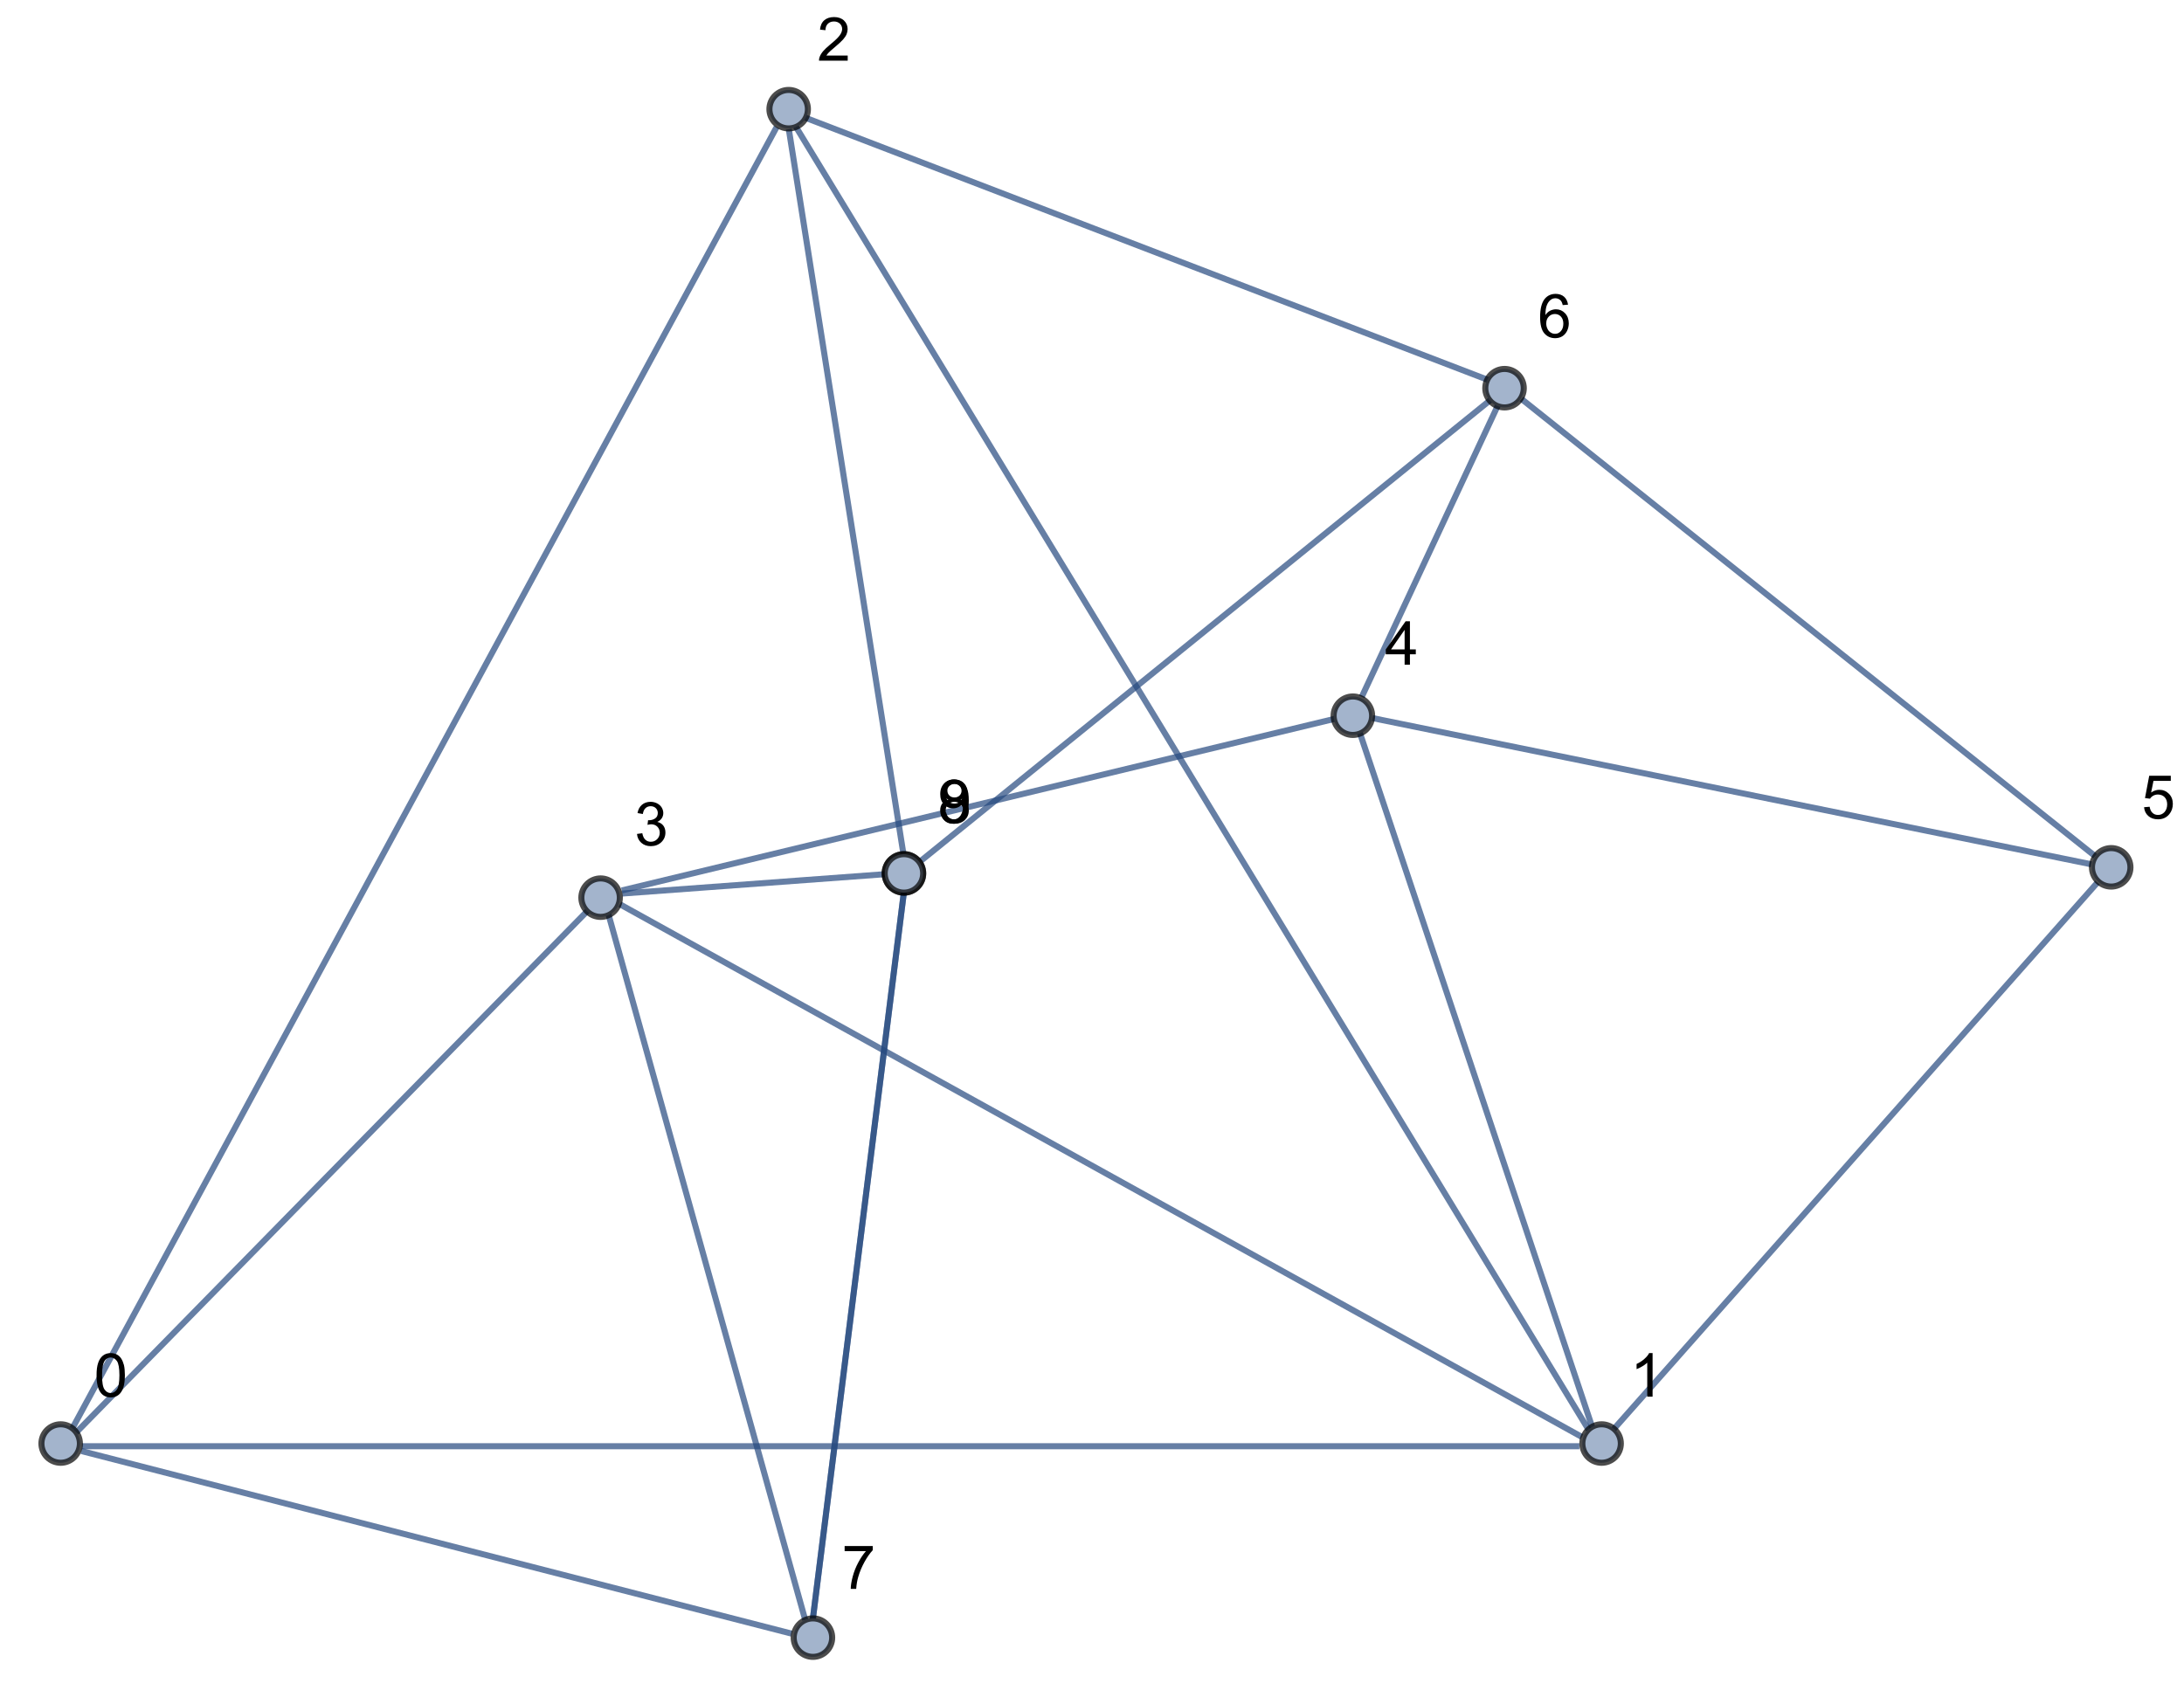 <?xml version="1.0" encoding="UTF-8"?>
<svg xmlns="http://www.w3.org/2000/svg" xmlns:xlink="http://www.w3.org/1999/xlink" width="360pt" height="281pt" viewBox="0 0 360 281" version="1.1">
<defs>
<g>
<symbol overflow="visible" id="glyph0-0">
<path style="stroke:none;" d="M 1.25 0 L 1.25 -6.25 L 6.25 -6.25 L 6.25 0 Z M 1.406 -0.156 L 6.094 -0.156 L 6.094 -6.094 L 1.406 -6.094 Z M 1.406 -0.156 "/>
</symbol>
<symbol overflow="visible" id="glyph0-1">
<path style="stroke:none;" d="M 0.414 -3.531 C 0.41 -4.375 0.496 -5.055 0.676 -5.574 C 0.848 -6.086 1.109 -6.484 1.453 -6.766 C 1.797 -7.043 2.227 -7.184 2.75 -7.188 C 3.129 -7.184 3.465 -7.105 3.758 -6.953 C 4.047 -6.797 4.289 -6.574 4.477 -6.285 C 4.664 -5.992 4.812 -5.637 4.922 -5.223 C 5.027 -4.801 5.078 -4.238 5.082 -3.531 C 5.078 -2.688 4.992 -2.008 4.824 -1.496 C 4.648 -0.977 4.391 -0.578 4.051 -0.301 C 3.703 -0.02 3.27 0.117 2.75 0.121 C 2.055 0.117 1.516 -0.129 1.125 -0.621 C 0.648 -1.215 0.41 -2.184 0.414 -3.531 Z M 1.32 -3.531 C 1.316 -2.352 1.453 -1.57 1.73 -1.184 C 2.004 -0.793 2.344 -0.598 2.75 -0.602 C 3.148 -0.598 3.488 -0.793 3.766 -1.188 C 4.039 -1.574 4.176 -2.355 4.18 -3.531 C 4.176 -4.707 4.039 -5.488 3.766 -5.879 C 3.488 -6.262 3.145 -6.457 2.738 -6.461 C 2.332 -6.457 2.012 -6.285 1.773 -5.945 C 1.469 -5.508 1.316 -4.703 1.32 -3.531 Z M 1.32 -3.531 "/>
</symbol>
<symbol overflow="visible" id="glyph0-2">
<path style="stroke:none;" d="M 3.727 0 L 2.848 0 L 2.848 -5.602 C 2.637 -5.398 2.359 -5.195 2.016 -4.992 C 1.672 -4.789 1.363 -4.637 1.09 -4.539 L 1.09 -5.391 C 1.582 -5.621 2.012 -5.898 2.379 -6.23 C 2.746 -6.555 3.004 -6.875 3.16 -7.188 L 3.727 -7.188 Z M 3.727 0 "/>
</symbol>
<symbol overflow="visible" id="glyph0-3">
<path style="stroke:none;" d="M 5.035 -0.844 L 5.035 0 L 0.305 0 C 0.297 -0.211 0.328 -0.414 0.406 -0.609 C 0.523 -0.93 0.719 -1.246 0.984 -1.562 C 1.25 -1.871 1.633 -2.234 2.133 -2.648 C 2.91 -3.281 3.434 -3.785 3.711 -4.16 C 3.98 -4.535 4.117 -4.887 4.121 -5.219 C 4.117 -5.566 3.992 -5.859 3.746 -6.102 C 3.496 -6.336 3.172 -6.457 2.773 -6.461 C 2.348 -6.457 2.012 -6.328 1.758 -6.078 C 1.5 -5.82 1.371 -5.469 1.371 -5.023 L 0.469 -5.117 C 0.531 -5.789 0.762 -6.305 1.168 -6.656 C 1.566 -7.008 2.109 -7.184 2.793 -7.188 C 3.477 -7.184 4.02 -6.992 4.422 -6.617 C 4.82 -6.234 5.02 -5.762 5.023 -5.199 C 5.02 -4.91 4.961 -4.629 4.848 -4.355 C 4.727 -4.074 4.535 -3.785 4.266 -3.48 C 3.992 -3.176 3.539 -2.754 2.91 -2.223 C 2.379 -1.777 2.039 -1.477 1.895 -1.32 C 1.742 -1.16 1.621 -1.004 1.523 -0.844 Z M 5.035 -0.844 "/>
</symbol>
<symbol overflow="visible" id="glyph0-4">
<path style="stroke:none;" d="M 0.422 -1.891 L 1.297 -2.008 C 1.395 -1.504 1.566 -1.145 1.812 -0.93 C 2.055 -0.707 2.352 -0.598 2.699 -0.602 C 3.109 -0.598 3.457 -0.742 3.746 -1.031 C 4.027 -1.316 4.172 -1.668 4.176 -2.094 C 4.172 -2.492 4.039 -2.824 3.777 -3.09 C 3.512 -3.348 3.176 -3.48 2.773 -3.484 C 2.602 -3.48 2.395 -3.449 2.152 -3.391 L 2.25 -4.16 C 2.309 -4.152 2.355 -4.148 2.391 -4.148 C 2.766 -4.148 3.102 -4.246 3.402 -4.441 C 3.699 -4.637 3.848 -4.938 3.852 -5.348 C 3.848 -5.664 3.738 -5.93 3.523 -6.145 C 3.305 -6.355 3.023 -6.461 2.68 -6.465 C 2.336 -6.461 2.051 -6.355 1.824 -6.141 C 1.594 -5.926 1.449 -5.602 1.387 -5.176 L 0.508 -5.332 C 0.613 -5.918 0.855 -6.371 1.238 -6.699 C 1.617 -7.02 2.094 -7.184 2.66 -7.188 C 3.051 -7.184 3.41 -7.098 3.738 -6.934 C 4.066 -6.762 4.316 -6.535 4.496 -6.25 C 4.668 -5.957 4.758 -5.648 4.758 -5.328 C 4.758 -5.016 4.672 -4.734 4.508 -4.48 C 4.336 -4.227 4.09 -4.023 3.77 -3.875 C 4.191 -3.773 4.523 -3.574 4.758 -3.27 C 4.992 -2.961 5.109 -2.574 5.109 -2.113 C 5.109 -1.484 4.879 -0.953 4.426 -0.523 C 3.965 -0.09 3.391 0.121 2.695 0.125 C 2.066 0.121 1.543 -0.062 1.129 -0.434 C 0.711 -0.809 0.477 -1.293 0.422 -1.891 Z M 0.422 -1.891 "/>
</symbol>
<symbol overflow="visible" id="glyph0-5">
<path style="stroke:none;" d="M 0.473 -6.219 L 0.473 -7.066 L 5.109 -7.066 L 5.109 -6.383 C 4.648 -5.895 4.195 -5.25 3.75 -4.449 C 3.305 -3.641 2.957 -2.816 2.715 -1.969 C 2.535 -1.367 2.426 -0.711 2.379 0 L 1.477 0 C 1.484 -0.562 1.594 -1.242 1.805 -2.039 C 2.016 -2.836 2.32 -3.605 2.719 -4.348 C 3.113 -5.09 3.531 -5.711 3.98 -6.219 Z M 0.473 -6.219 "/>
</symbol>
<symbol overflow="visible" id="glyph0-6">
<path style="stroke:none;" d="M 3.234 0 L 3.234 -1.715 L 0.125 -1.715 L 0.125 -2.52 L 3.395 -7.156 L 4.109 -7.156 L 4.109 -2.52 L 5.078 -2.52 L 5.078 -1.715 L 4.109 -1.715 L 4.109 0 Z M 3.234 -2.52 L 3.234 -5.746 L 0.992 -2.52 Z M 3.234 -2.52 "/>
</symbol>
<symbol overflow="visible" id="glyph0-7">
<path style="stroke:none;" d="M 0.414 -1.875 L 1.336 -1.953 C 1.406 -1.5 1.562 -1.164 1.812 -0.941 C 2.059 -0.711 2.359 -0.598 2.715 -0.602 C 3.137 -0.598 3.496 -0.758 3.789 -1.078 C 4.078 -1.398 4.223 -1.82 4.227 -2.348 C 4.223 -2.848 4.082 -3.242 3.805 -3.535 C 3.52 -3.82 3.152 -3.965 2.699 -3.969 C 2.414 -3.965 2.16 -3.902 1.934 -3.777 C 1.707 -3.648 1.527 -3.48 1.398 -3.277 L 0.57 -3.383 L 1.266 -7.062 L 4.824 -7.062 L 4.824 -6.219 L 1.969 -6.219 L 1.582 -4.297 C 2.012 -4.594 2.461 -4.746 2.934 -4.746 C 3.555 -4.746 4.082 -4.527 4.516 -4.094 C 4.941 -3.66 5.156 -3.105 5.16 -2.426 C 5.156 -1.777 4.969 -1.215 4.594 -0.746 C 4.133 -0.168 3.504 0.117 2.715 0.121 C 2.059 0.117 1.527 -0.062 1.121 -0.426 C 0.707 -0.789 0.473 -1.273 0.414 -1.875 Z M 0.414 -1.875 "/>
</symbol>
<symbol overflow="visible" id="glyph0-8">
<path style="stroke:none;" d="M 1.766 -3.883 C 1.398 -4.012 1.129 -4.203 0.957 -4.453 C 0.777 -4.699 0.691 -4.996 0.695 -5.344 C 0.691 -5.863 0.879 -6.301 1.254 -6.656 C 1.629 -7.008 2.125 -7.184 2.75 -7.188 C 3.371 -7.184 3.875 -7 4.258 -6.641 C 4.637 -6.273 4.828 -5.832 4.828 -5.316 C 4.828 -4.98 4.738 -4.691 4.566 -4.449 C 4.387 -4.199 4.125 -4.012 3.773 -3.883 C 4.211 -3.738 4.543 -3.508 4.777 -3.188 C 5.004 -2.867 5.121 -2.484 5.121 -2.047 C 5.121 -1.43 4.902 -0.918 4.473 -0.504 C 4.035 -0.09 3.469 0.117 2.766 0.121 C 2.055 0.117 1.484 -0.09 1.055 -0.504 C 0.621 -0.922 0.402 -1.441 0.406 -2.07 C 0.402 -2.531 0.52 -2.922 0.758 -3.238 C 0.992 -3.551 1.328 -3.766 1.766 -3.883 Z M 1.594 -5.371 C 1.594 -5.031 1.699 -4.754 1.918 -4.539 C 2.133 -4.324 2.418 -4.219 2.77 -4.219 C 3.105 -4.219 3.383 -4.324 3.602 -4.539 C 3.816 -4.75 3.926 -5.012 3.926 -5.32 C 3.926 -5.641 3.812 -5.91 3.59 -6.133 C 3.367 -6.352 3.09 -6.461 2.758 -6.465 C 2.422 -6.461 2.145 -6.355 1.926 -6.141 C 1.703 -5.926 1.594 -5.668 1.594 -5.371 Z M 1.309 -2.066 C 1.305 -1.812 1.363 -1.57 1.484 -1.336 C 1.602 -1.102 1.781 -0.918 2.016 -0.793 C 2.25 -0.66 2.5 -0.598 2.773 -0.602 C 3.188 -0.598 3.535 -0.73 3.812 -1.004 C 4.082 -1.27 4.219 -1.613 4.223 -2.035 C 4.219 -2.457 4.078 -2.809 3.801 -3.086 C 3.516 -3.359 3.164 -3.496 2.742 -3.5 C 2.328 -3.496 1.984 -3.359 1.715 -3.09 C 1.441 -2.812 1.305 -2.473 1.309 -2.066 Z M 1.309 -2.066 "/>
</symbol>
<symbol overflow="visible" id="glyph0-9">
<path style="stroke:none;" d="M 4.977 -5.406 L 4.102 -5.336 C 4.023 -5.68 3.91 -5.93 3.77 -6.09 C 3.527 -6.336 3.234 -6.461 2.891 -6.465 C 2.605 -6.461 2.359 -6.383 2.152 -6.23 C 1.871 -6.027 1.652 -5.734 1.496 -5.348 C 1.332 -4.957 1.25 -4.406 1.25 -3.691 C 1.457 -4.012 1.715 -4.25 2.023 -4.41 C 2.328 -4.562 2.652 -4.641 2.988 -4.645 C 3.574 -4.641 4.07 -4.426 4.484 -3.996 C 4.891 -3.566 5.098 -3.008 5.102 -2.324 C 5.098 -1.871 5 -1.453 4.812 -1.07 C 4.617 -0.684 4.352 -0.387 4.016 -0.184 C 3.672 0.02 3.289 0.117 2.859 0.121 C 2.125 0.117 1.527 -0.148 1.066 -0.684 C 0.605 -1.219 0.375 -2.109 0.375 -3.352 C 0.375 -4.734 0.629 -5.738 1.141 -6.367 C 1.586 -6.91 2.188 -7.184 2.945 -7.188 C 3.504 -7.184 3.965 -7.027 4.328 -6.715 C 4.684 -6.398 4.898 -5.961 4.977 -5.406 Z M 1.387 -2.32 C 1.383 -2.016 1.445 -1.723 1.578 -1.449 C 1.703 -1.168 1.883 -0.957 2.117 -0.816 C 2.344 -0.668 2.59 -0.598 2.848 -0.602 C 3.215 -0.598 3.531 -0.746 3.801 -1.051 C 4.066 -1.348 4.199 -1.754 4.203 -2.27 C 4.199 -2.762 4.07 -3.152 3.809 -3.438 C 3.543 -3.723 3.211 -3.867 2.812 -3.867 C 2.414 -3.867 2.074 -3.723 1.801 -3.438 C 1.52 -3.152 1.383 -2.781 1.387 -2.32 Z M 1.387 -2.32 "/>
</symbol>
<symbol overflow="visible" id="glyph0-10">
<path style="stroke:none;" d="M 0.547 -1.656 L 1.391 -1.734 C 1.461 -1.336 1.598 -1.047 1.801 -0.867 C 2 -0.688 2.262 -0.598 2.578 -0.602 C 2.848 -0.598 3.082 -0.66 3.289 -0.785 C 3.488 -0.91 3.656 -1.074 3.789 -1.281 C 3.918 -1.488 4.027 -1.77 4.117 -2.121 C 4.203 -2.473 4.246 -2.828 4.25 -3.195 C 4.246 -3.227 4.246 -3.285 4.242 -3.367 C 4.066 -3.086 3.824 -2.859 3.523 -2.688 C 3.215 -2.512 2.887 -2.426 2.535 -2.426 C 1.938 -2.426 1.434 -2.641 1.027 -3.07 C 0.613 -3.5 0.41 -4.066 0.414 -4.77 C 0.41 -5.496 0.625 -6.078 1.055 -6.523 C 1.484 -6.961 2.02 -7.184 2.664 -7.188 C 3.129 -7.184 3.555 -7.059 3.941 -6.812 C 4.328 -6.559 4.621 -6.199 4.82 -5.738 C 5.02 -5.27 5.121 -4.602 5.121 -3.727 C 5.121 -2.809 5.02 -2.078 4.824 -1.539 C 4.621 -0.996 4.328 -0.582 3.938 -0.301 C 3.547 -0.02 3.086 0.117 2.559 0.121 C 1.996 0.117 1.539 -0.035 1.188 -0.344 C 0.832 -0.652 0.617 -1.09 0.547 -1.656 Z M 4.145 -4.812 C 4.141 -5.312 4.008 -5.715 3.742 -6.016 C 3.473 -6.309 3.148 -6.457 2.773 -6.461 C 2.379 -6.457 2.039 -6.297 1.754 -5.98 C 1.461 -5.66 1.316 -5.246 1.32 -4.742 C 1.316 -4.281 1.453 -3.91 1.73 -3.629 C 2.004 -3.34 2.344 -3.199 2.75 -3.203 C 3.152 -3.199 3.488 -3.34 3.75 -3.629 C 4.012 -3.91 4.141 -4.305 4.145 -4.812 Z M 4.145 -4.812 "/>
</symbol>
</g>
</defs>
<g id="surface24">
<path style="fill:none;stroke-width:1;stroke-linecap:butt;stroke-linejoin:miter;stroke:rgb(14.999%,28.999%,50%);stroke-opacity:0.7;stroke-miterlimit:3.25;" d="M 13.504 238.445 L 260.336 238.445 "/>
<path style="fill:none;stroke-width:1;stroke-linecap:butt;stroke-linejoin:miter;stroke:rgb(14.999%,28.999%,50%);stroke-opacity:0.7;stroke-miterlimit:3.25;" d="M 11.844 235.656 L 128.016 20.957 "/>
<path style="fill:none;stroke-width:1;stroke-linecap:butt;stroke-linejoin:miter;stroke:rgb(14.999%,28.999%,50%);stroke-opacity:0.7;stroke-miterlimit:3.25;" d="M 12.555 236.18 L 97.188 149.82 "/>
<path style="fill:none;stroke-width:1;stroke-linecap:butt;stroke-linejoin:miter;stroke:rgb(14.999%,28.999%,50%);stroke-opacity:0.7;stroke-miterlimit:3.25;" d="M 13.406 239.234 L 130.512 269.348 "/>
<path style="fill:none;stroke-width:1;stroke-linecap:butt;stroke-linejoin:miter;stroke:rgb(14.999%,28.999%,50%);stroke-opacity:0.7;stroke-miterlimit:3.25;" d="M 261.859 235.734 L 131.176 20.879 "/>
<path style="fill:none;stroke-width:1;stroke-linecap:butt;stroke-linejoin:miter;stroke:rgb(14.999%,28.999%,50%);stroke-opacity:0.7;stroke-miterlimit:3.25;" d="M 260.734 236.906 L 102.18 149.09 "/>
<path style="fill:none;stroke-width:1;stroke-linecap:butt;stroke-linejoin:miter;stroke:rgb(14.999%,28.999%,50%);stroke-opacity:0.7;stroke-miterlimit:3.25;" d="M 262.5 235.438 L 224.133 120.77 "/>
<path style="fill:none;stroke-width:1;stroke-linecap:butt;stroke-linejoin:miter;stroke:rgb(14.999%,28.999%,50%);stroke-opacity:0.7;stroke-miterlimit:3.25;" d="M 265.609 236.07 L 345.73 145.508 "/>
<path style="fill:none;stroke-width:1;stroke-linecap:butt;stroke-linejoin:miter;stroke:rgb(14.999%,28.999%,50%);stroke-opacity:0.7;stroke-miterlimit:3.25;" d="M 132.484 19.309 L 245.359 62.672 "/>
<path style="fill:none;stroke-width:1;stroke-linecap:butt;stroke-linejoin:miter;stroke:rgb(14.999%,28.999%,50%);stroke-opacity:0.7;stroke-miterlimit:3.25;" d="M 130.023 21.301 L 148.906 140.734 "/>
<path style="fill:none;stroke-width:1;stroke-linecap:butt;stroke-linejoin:miter;stroke:rgb(14.999%,28.999%,50%);stroke-opacity:0.7;stroke-miterlimit:3.25;" d="M 100.258 150.609 L 132.73 267.082 "/>
<path style="fill:none;stroke-width:1;stroke-linecap:butt;stroke-linejoin:miter;stroke:rgb(14.999%,28.999%,50%);stroke-opacity:0.7;stroke-miterlimit:3.25;" d="M 102.488 146.812 L 220.043 118.504 "/>
<path style="fill:none;stroke-width:1;stroke-linecap:butt;stroke-linejoin:miter;stroke:rgb(14.999%,28.999%,50%);stroke-opacity:0.7;stroke-miterlimit:3.25;" d="M 102.566 147.32 L 146.238 144.102 "/>
<path style="fill:none;stroke-width:1;stroke-linecap:butt;stroke-linejoin:miter;stroke:rgb(14.999%,28.999%,50%);stroke-opacity:0.7;stroke-miterlimit:3.25;" d="M 133.977 266.992 L 149.004 147.012 "/>
<path style="fill:none;stroke-width:1;stroke-linecap:butt;stroke-linejoin:miter;stroke:rgb(14.999%,28.999%,50%);stroke-opacity:0.7;stroke-miterlimit:3.25;" d="M 133.977 266.992 L 149.004 147.012 "/>
<path style="fill:none;stroke-width:1;stroke-linecap:butt;stroke-linejoin:miter;stroke:rgb(14.999%,28.999%,50%);stroke-opacity:0.7;stroke-miterlimit:3.25;" d="M 226.234 118.395 L 344.723 142.5 "/>
<path style="fill:none;stroke-width:1;stroke-linecap:butt;stroke-linejoin:miter;stroke:rgb(14.999%,28.999%,50%);stroke-opacity:0.7;stroke-miterlimit:3.25;" d="M 224.469 114.891 L 246.977 66.68 "/>
<path style="fill:none;stroke-width:1;stroke-linecap:butt;stroke-linejoin:miter;stroke:rgb(14.999%,28.999%,50%);stroke-opacity:0.7;stroke-miterlimit:3.25;" d="M 345.352 141.156 L 250.801 65.785 "/>
<path style="fill:none;stroke-width:1;stroke-linecap:butt;stroke-linejoin:miter;stroke:rgb(14.999%,28.999%,50%);stroke-opacity:0.7;stroke-miterlimit:3.25;" d="M 151.863 141.871 L 245.855 65.805 "/>
<path style=" stroke:none;fill-rule:evenodd;fill:rgb(14.999%,28.999%,50%);fill-opacity:0.7;" d="M 150 144 C 150 143.734 149.895 143.48 149.707 143.293 C 149.52 143.105 149.266 143 149 143 C 148.734 143 148.48 143.105 148.293 143.293 C 148.105 143.48 148 143.734 148 144 C 148 144.266 148.105 144.52 148.293 144.707 C 148.48 144.895 148.734 145 149 145 C 149.266 145 149.52 144.895 149.707 144.707 C 149.895 144.52 150 144.266 150 144 Z M 150 144 "/>
<path style="fill-rule:evenodd;fill:rgb(63.998%,70.399%,79.999%);fill-opacity:1;stroke-width:1;stroke-linecap:square;stroke-linejoin:miter;stroke:rgb(0%,0%,0%);stroke-opacity:0.7;stroke-miterlimit:3.25;" d="M 13.172 238 C 13.172 237.16 12.836 236.352 12.242 235.758 C 11.648 235.164 10.84 234.828 10 234.828 C 9.16 234.828 8.352 235.164 7.758 235.758 C 7.164 236.352 6.828 237.16 6.828 238 C 6.828 238.84 7.164 239.648 7.758 240.242 C 8.352 240.836 9.16 241.172 10 241.172 C 10.84 241.172 11.648 240.836 12.242 240.242 C 12.836 239.648 13.172 238.84 13.172 238 Z M 13.172 238 "/>
<g style="fill:rgb(0%,0%,0%);fill-opacity:1;">
  <use xlink:href="#glyph0-1" x="15.504" y="230.274"/>
</g>
<path style="fill-rule:evenodd;fill:rgb(63.998%,70.399%,79.999%);fill-opacity:1;stroke-width:1;stroke-linecap:square;stroke-linejoin:miter;stroke:rgb(0%,0%,0%);stroke-opacity:0.7;stroke-miterlimit:3.25;" d="M 267.172 238 C 267.172 237.16 266.836 236.352 266.242 235.758 C 265.648 235.164 264.84 234.828 264 234.828 C 263.16 234.828 262.352 235.164 261.758 235.758 C 261.164 236.352 260.828 237.16 260.828 238 C 260.828 238.84 261.164 239.648 261.758 240.242 C 262.352 240.836 263.16 241.172 264 241.172 C 264.84 241.172 265.648 240.836 266.242 240.242 C 266.836 239.648 267.172 238.84 267.172 238 Z M 267.172 238 "/>
<g style="fill:rgb(0%,0%,0%);fill-opacity:1;">
  <use xlink:href="#glyph0-2" x="268.677" y="230.274"/>
</g>
<path style="fill-rule:evenodd;fill:rgb(63.998%,70.399%,79.999%);fill-opacity:1;stroke-width:1;stroke-linecap:square;stroke-linejoin:miter;stroke:rgb(0%,0%,0%);stroke-opacity:0.7;stroke-miterlimit:3.25;" d="M 133.172 18 C 133.172 17.16 132.836 16.352 132.242 15.758 C 131.648 15.164 130.84 14.828 130 14.828 C 129.16 14.828 128.352 15.164 127.758 15.758 C 127.164 16.352 126.828 17.16 126.828 18 C 126.828 18.84 127.164 19.648 127.758 20.242 C 128.352 20.836 129.16 21.172 130 21.172 C 130.84 21.172 131.648 20.836 132.242 20.242 C 132.836 19.648 133.172 18.84 133.172 18 Z M 133.172 18 "/>
<g style="fill:rgb(0%,0%,0%);fill-opacity:1;">
  <use xlink:href="#glyph0-3" x="134.697" y="10"/>
</g>
<path style="fill-rule:evenodd;fill:rgb(63.998%,70.399%,79.999%);fill-opacity:1;stroke-width:1;stroke-linecap:square;stroke-linejoin:miter;stroke:rgb(0%,0%,0%);stroke-opacity:0.7;stroke-miterlimit:3.25;" d="M 102.172 148 C 102.172 147.16 101.836 146.352 101.242 145.758 C 100.648 145.164 99.84 144.828 99 144.828 C 98.16 144.828 97.352 145.164 96.758 145.758 C 96.164 146.352 95.828 147.16 95.828 148 C 95.828 148.84 96.164 149.648 96.758 150.242 C 97.352 150.836 98.16 151.172 99 151.172 C 99.84 151.172 100.648 150.836 101.242 150.242 C 101.836 149.648 102.172 148.84 102.172 148 Z M 102.172 148 "/>
<g style="fill:rgb(0%,0%,0%);fill-opacity:1;">
  <use xlink:href="#glyph0-4" x="104.576" y="139.385"/>
</g>
<path style="fill-rule:evenodd;fill:rgb(63.998%,70.399%,79.999%);fill-opacity:1;stroke-width:1;stroke-linecap:square;stroke-linejoin:miter;stroke:rgb(0%,0%,0%);stroke-opacity:0.7;stroke-miterlimit:3.25;" d="M 137.172 270 C 137.172 269.16 136.836 268.352 136.242 267.758 C 135.648 267.164 134.84 266.828 134 266.828 C 133.16 266.828 132.352 267.164 131.758 267.758 C 131.164 268.352 130.828 269.16 130.828 270 C 130.828 270.84 131.164 271.648 131.758 272.242 C 132.352 272.836 133.16 273.172 134 273.172 C 134.84 273.172 135.648 272.836 136.242 272.242 C 136.836 271.648 137.172 270.84 137.172 270 Z M 137.172 270 "/>
<g style="fill:rgb(0%,0%,0%);fill-opacity:1;">
  <use xlink:href="#glyph0-5" x="138.752" y="261.967"/>
</g>
<path style="fill-rule:evenodd;fill:rgb(63.998%,70.399%,79.999%);fill-opacity:1;stroke-width:1;stroke-linecap:square;stroke-linejoin:miter;stroke:rgb(0%,0%,0%);stroke-opacity:0.7;stroke-miterlimit:3.25;" d="M 226.172 118 C 226.172 117.16 225.836 116.352 225.242 115.758 C 224.648 115.164 223.84 114.828 223 114.828 C 222.16 114.828 221.352 115.164 220.758 115.758 C 220.164 116.352 219.828 117.16 219.828 118 C 219.828 118.84 220.164 119.648 220.758 120.242 C 221.352 120.836 222.16 121.172 223 121.172 C 223.84 121.172 224.648 120.836 225.242 120.242 C 225.836 119.648 226.172 118.84 226.172 118 Z M 226.172 118 "/>
<g style="fill:rgb(0%,0%,0%);fill-opacity:1;">
  <use xlink:href="#glyph0-6" x="228.297" y="109.592"/>
</g>
<path style="fill-rule:evenodd;fill:rgb(63.998%,70.399%,79.999%);fill-opacity:1;stroke-width:1;stroke-linecap:square;stroke-linejoin:miter;stroke:rgb(0%,0%,0%);stroke-opacity:0.7;stroke-miterlimit:3.25;" d="M 351.172 143 C 351.172 142.16 350.836 141.352 350.242 140.758 C 349.648 140.164 348.84 139.828 348 139.828 C 347.16 139.828 346.352 140.164 345.758 140.758 C 345.164 141.352 344.828 142.16 344.828 143 C 344.828 143.84 345.164 144.648 345.758 145.242 C 346.352 145.836 347.16 146.172 348 146.172 C 348.84 146.172 349.648 145.836 350.242 145.242 C 350.836 144.648 351.172 143.84 351.172 143 Z M 351.172 143 "/>
<g style="fill:rgb(0%,0%,0%);fill-opacity:1;">
  <use xlink:href="#glyph0-7" x="353" y="134.963"/>
</g>
<path style="fill-rule:evenodd;fill:rgb(63.998%,70.399%,79.999%);fill-opacity:1;stroke-width:1;stroke-linecap:square;stroke-linejoin:miter;stroke:rgb(0%,0%,0%);stroke-opacity:0.7;stroke-miterlimit:3.25;" d="M 152.172 144 C 152.172 143.16 151.836 142.352 151.242 141.758 C 150.648 141.164 149.84 140.828 149 140.828 C 148.16 140.828 147.352 141.164 146.758 141.758 C 146.164 142.352 145.828 143.16 145.828 144 C 145.828 144.84 146.164 145.648 146.758 146.242 C 147.352 146.836 148.16 147.172 149 147.172 C 149.84 147.172 150.648 146.836 151.242 146.242 C 151.836 145.648 152.172 144.84 152.172 144 Z M 152.172 144 "/>
<g style="fill:rgb(0%,0%,0%);fill-opacity:1;">
  <use xlink:href="#glyph0-8" x="154.57" y="135.697"/>
</g>
<path style="fill-rule:evenodd;fill:rgb(63.998%,70.399%,79.999%);fill-opacity:1;stroke-width:1;stroke-linecap:square;stroke-linejoin:miter;stroke:rgb(0%,0%,0%);stroke-opacity:0.7;stroke-miterlimit:3.25;" d="M 251.172 64 C 251.172 63.16 250.836 62.352 250.242 61.758 C 249.648 61.164 248.84 60.828 248 60.828 C 247.16 60.828 246.352 61.164 245.758 61.758 C 245.164 62.352 244.828 63.16 244.828 64 C 244.828 64.84 245.164 65.648 245.758 66.242 C 246.352 66.836 247.16 67.172 248 67.172 C 248.84 67.172 249.648 66.836 250.242 66.242 C 250.836 65.648 251.172 64.84 251.172 64 Z M 251.172 64 "/>
<g style="fill:rgb(0%,0%,0%);fill-opacity:1;">
  <use xlink:href="#glyph0-9" x="253.49" y="55.638"/>
</g>
<path style="fill-rule:evenodd;fill:rgb(63.998%,70.399%,79.999%);fill-opacity:1;stroke-width:1;stroke-linecap:square;stroke-linejoin:miter;stroke:rgb(0%,0%,0%);stroke-opacity:0.7;stroke-miterlimit:3.25;" d="M 152.172 144 C 152.172 143.16 151.836 142.352 151.242 141.758 C 150.648 141.164 149.84 140.828 149 140.828 C 148.16 140.828 147.352 141.164 146.758 141.758 C 146.164 142.352 145.828 143.16 145.828 144 C 145.828 144.84 146.164 145.648 146.758 146.242 C 147.352 146.836 148.16 147.172 149 147.172 C 149.84 147.172 150.648 146.836 151.242 146.242 C 151.836 145.648 152.172 144.84 152.172 144 Z M 152.172 144 "/>
<g style="fill:rgb(0%,0%,0%);fill-opacity:1;">
  <use xlink:href="#glyph0-10" x="154.57" y="135.697"/>
</g>
</g>
</svg>

